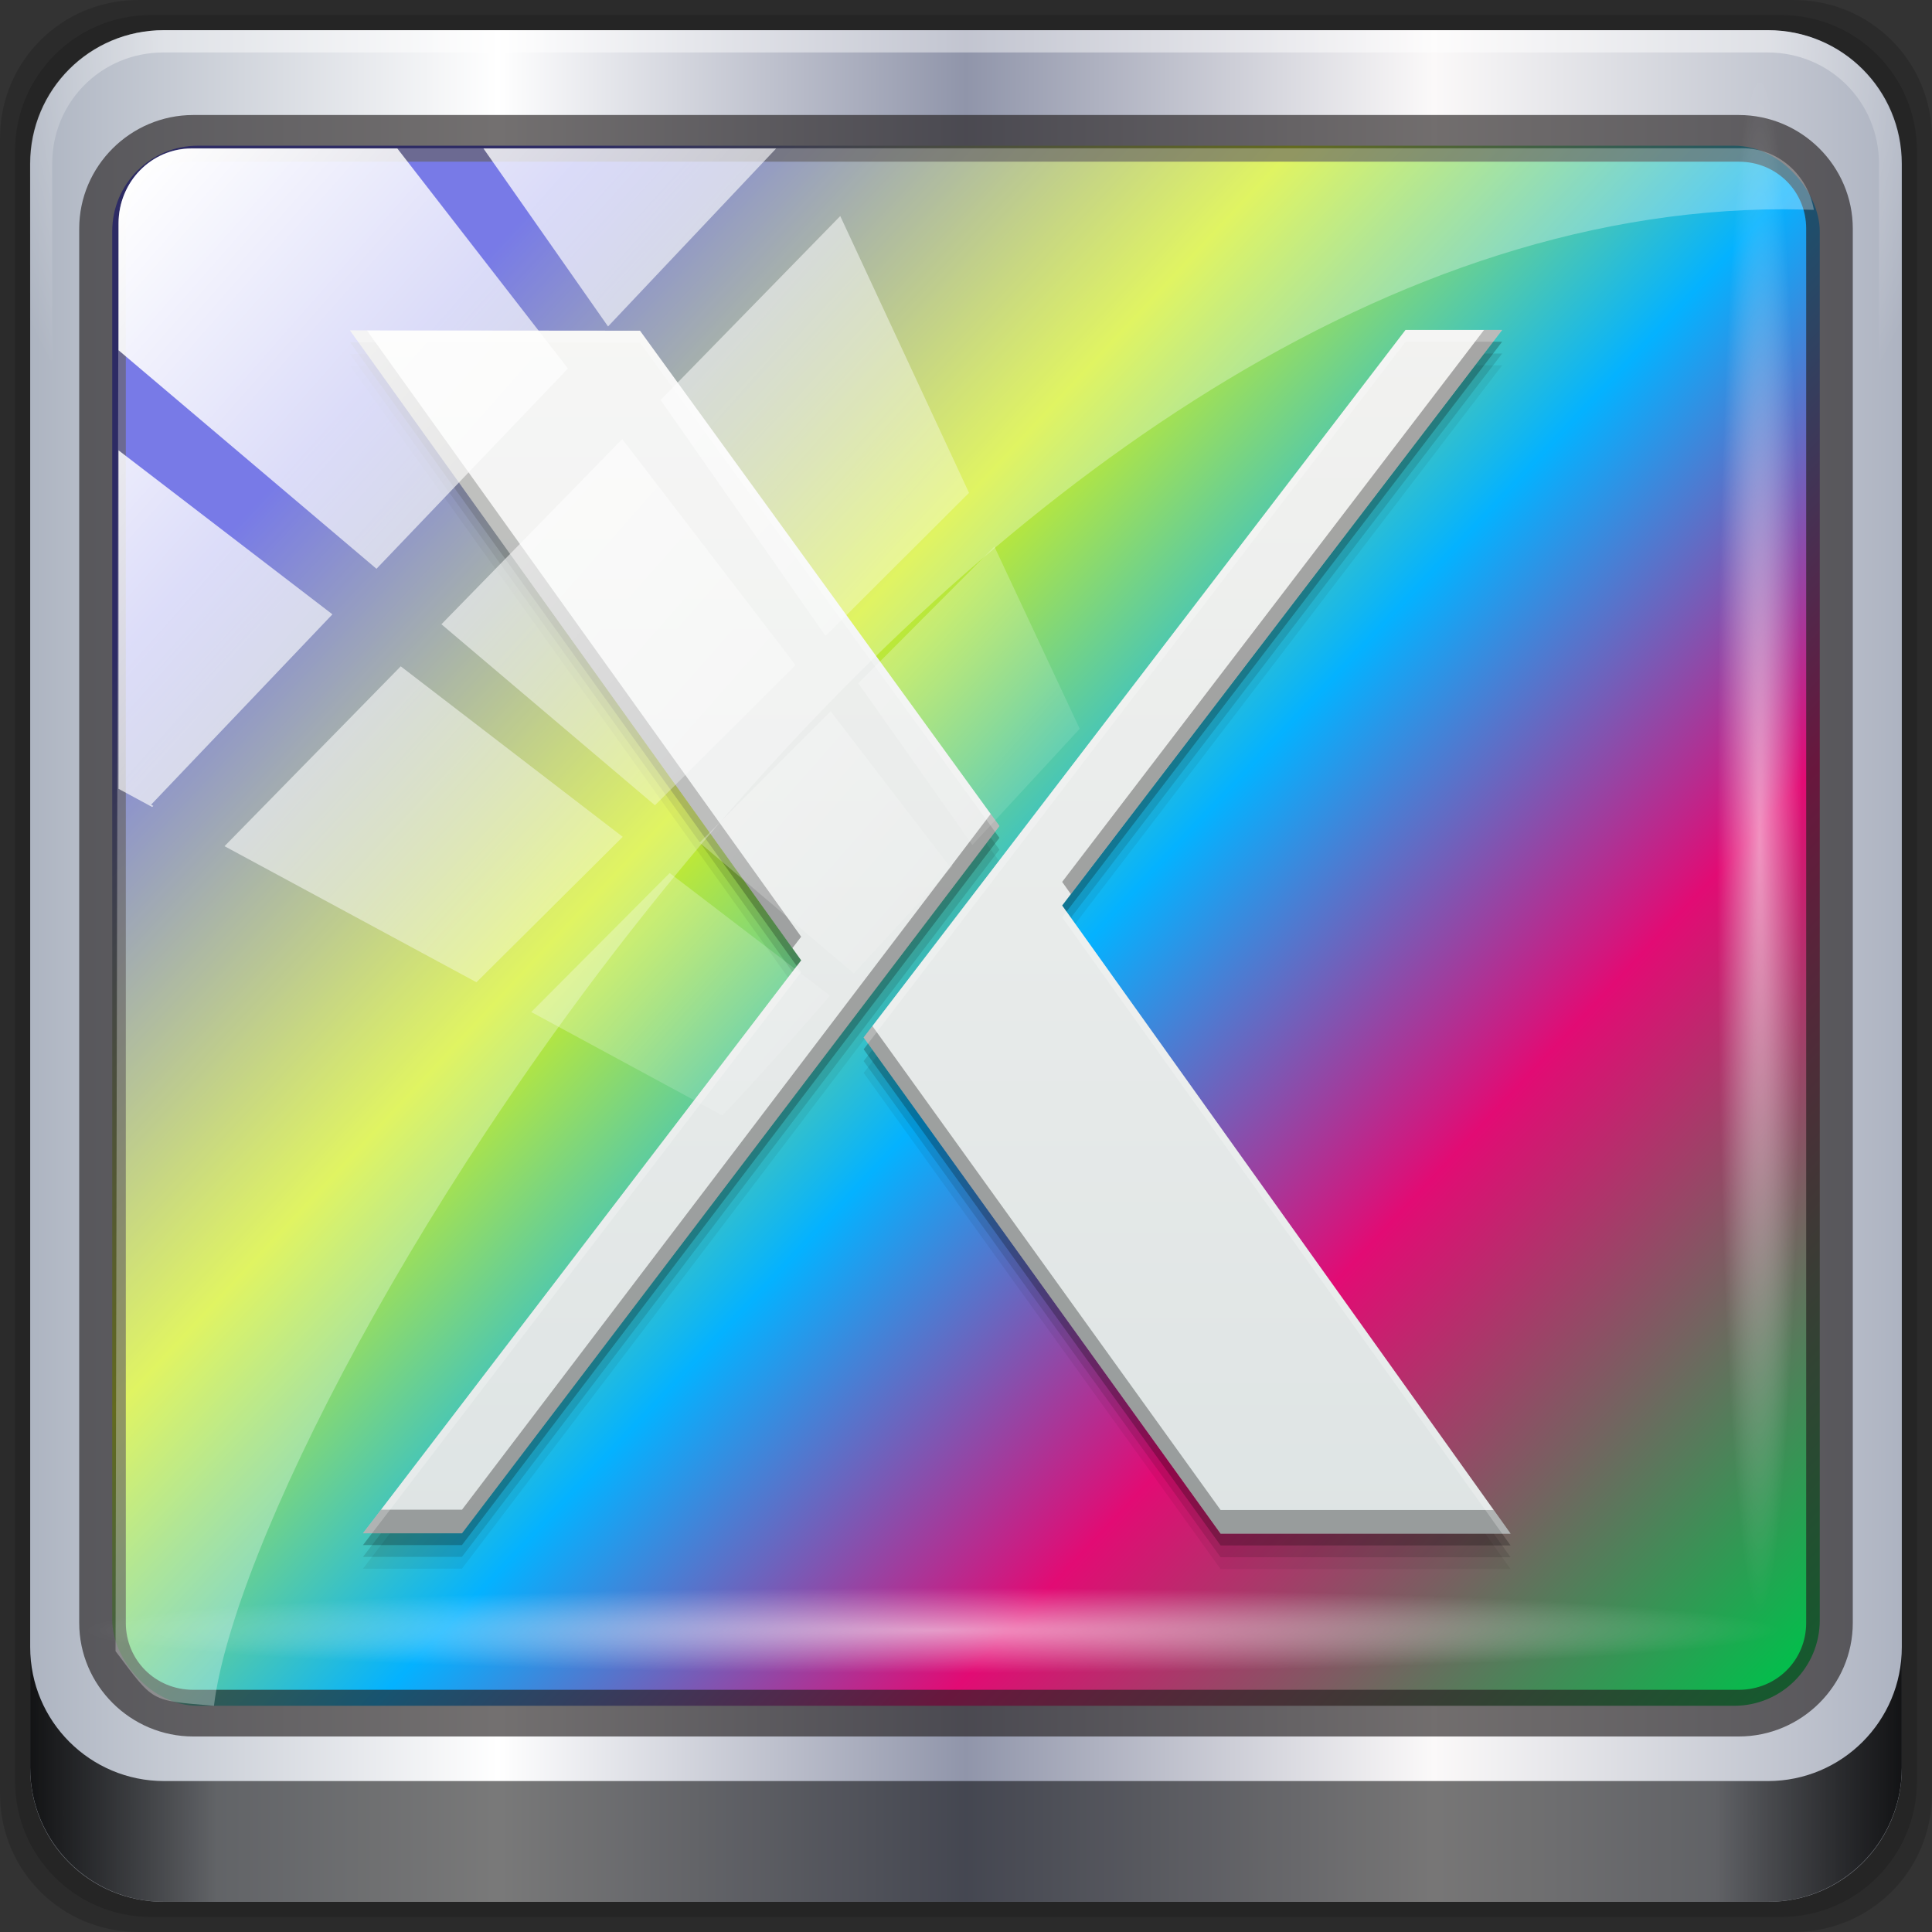 <?xml version="1.0" encoding="UTF-8" standalone="no"?>
<!-- Created with Inkscape (http://www.inkscape.org/) -->

<svg
   xmlns:dc="http://purl.org/dc/elements/1.1/"
   xmlns:cc="http://creativecommons.org/ns#"
   xmlns:rdf="http://www.w3.org/1999/02/22-rdf-syntax-ns#"
   xmlns:svg="http://www.w3.org/2000/svg"
   xmlns="http://www.w3.org/2000/svg"
   xmlns:xlink="http://www.w3.org/1999/xlink"
   xmlns:sodipodi="http://sodipodi.sourceforge.net/DTD/sodipodi-0.dtd"
   xmlns:inkscape="http://www.inkscape.org/namespaces/inkscape"
   width="96"
   height="96"
   id="svg4252"
   version="1.1"
   inkscape:version="0.48.5 r10040"
   sodipodi:docname="kindle.svg">
  <rect width="100%" height="100%" fill="#333333" stroke="none"/>
  <defs
     id="defs4254">
    <linearGradient
       id="linearGradient4027">
      <stop
         style="stop-color:#3e42dd;stop-opacity:1;"
         offset="0"
         id="stop4029" />
      <stop
         id="stop4037"
         offset="0.268"
         style="stop-color:#d3ef20;stop-opacity:1;" />
      <stop
         id="stop4035"
         offset="0.471"
         style="stop-color:#04b2ff;stop-opacity:1;" />
      <stop
         id="stop4033"
         offset="0.686"
         style="stop-color:#e20b74;stop-opacity:1;" />
      <stop
         style="stop-color:#00c04b;stop-opacity:1;"
         offset="1"
         id="stop4031" />
    </linearGradient>
    <linearGradient
       id="linearGradient5063">
      <stop
         id="stop5065"
         offset="0"
         style="stop-color:#6b9ab0;stop-opacity:1;" />
      <stop
         id="stop5067"
         offset="1"
         style="stop-color:#466b7a;stop-opacity:1;" />
    </linearGradient>
    <linearGradient
       id="linearGradient5057">
      <stop
         style="stop-color:#ff830a;stop-opacity:1;"
         offset="0"
         id="stop5059" />
      <stop
         style="stop-color:#b55f0b;stop-opacity:1;"
         offset="1"
         id="stop5061" />
    </linearGradient>
    <linearGradient
       id="linearGradient5051">
      <stop
         id="stop5053"
         offset="0"
         style="stop-color:#c60aff;stop-opacity:1;" />
      <stop
         id="stop5055"
         offset="1"
         style="stop-color:#9b0bb5;stop-opacity:1;" />
    </linearGradient>
    <linearGradient
       id="linearGradient5045">
      <stop
         style="stop-color:#2fff0a;stop-opacity:1;"
         offset="0"
         id="stop5047" />
      <stop
         style="stop-color:#16b50b;stop-opacity:1;"
         offset="1"
         id="stop5049" />
    </linearGradient>
    <linearGradient
       id="linearGradient5039">
      <stop
         id="stop5041"
         offset="0"
         style="stop-color:#ff0a0a;stop-opacity:1;" />
      <stop
         id="stop5043"
         offset="1"
         style="stop-color:#c00000;stop-opacity:1;" />
    </linearGradient>
    <linearGradient
       id="linearGradient5029">
      <stop
         style="stop-color:#0a9aff;stop-opacity:1;"
         offset="0"
         id="stop5031" />
      <stop
         style="stop-color:#0070c0;stop-opacity:1;"
         offset="1"
         id="stop5033" />
    </linearGradient>
    <linearGradient
       y2="47"
       x2="90"
       y1="47"
       x1="6"
       gradientTransform="matrix(1.107,0,0,1.107,2.901,-18.701)"
       gradientUnits="userSpaceOnUse"
       id="linearGradient3825"
       xlink:href="#linearGradient6139-0"
       inkscape:collect="always" />
    <linearGradient
       id="linearGradient6139-0">
      <stop
         id="stop6141-2"
         offset="0"
         style="stop-color:#adb4c1;stop-opacity:1;" />
      <stop
         style="stop-color:#ffffff;stop-opacity:1;"
         offset="0.25"
         id="stop6151-0" />
      <stop
         style="stop-color:#9095aa;stop-opacity:1;"
         offset="0.5"
         id="stop6147-1" />
      <stop
         id="stop6149-4"
         offset="0.75"
         style="stop-color:#fbf9f9;stop-opacity:1;" />
      <stop
         id="stop6143-4"
         offset="1"
         style="stop-color:#adb3c1;stop-opacity:1;" />
    </linearGradient>
    <radialGradient
       r="42"
       fy="-27"
       fx="48"
       cy="-27"
       cx="48"
       gradientTransform="matrix(-1.072,0,0,-0.875,199.464,-19.126)"
       gradientUnits="userSpaceOnUse"
       id="radialGradient3827"
       xlink:href="#linearGradient4091-0-3-0-7"
       inkscape:collect="always" />
    <linearGradient
       id="linearGradient4091-0-3-0-7">
      <stop
         style="stop-color:#ffffff;stop-opacity:1;"
         offset="0"
         id="stop4093-3-6-4-2" />
      <stop
         id="stop4099-6-1-8-3"
         offset="0.8"
         style="stop-color:#ffffff;stop-opacity:1;" />
      <stop
         style="stop-color:#ffffff;stop-opacity:0;"
         offset="1"
         id="stop4095-1-0-7-9" />
    </linearGradient>
    <linearGradient
       y2="88.172"
       x2="94.5"
       y1="88.172"
       x1="1.5"
       gradientTransform="translate(8.044,-14.666)"
       gradientUnits="userSpaceOnUse"
       id="linearGradient3829"
       xlink:href="#linearGradient3832-0-6-1-1"
       inkscape:collect="always" />
    <linearGradient
       id="linearGradient3832-0-6-1-1">
      <stop
         style="stop-color:#000000;stop-opacity:1;"
         offset="0"
         id="stop3834-6-3-7-1" />
      <stop
         id="stop3872-2-4"
         offset="0.1"
         style="stop-color:#000000;stop-opacity:0.588;" />
      <stop
         style="stop-color:#000000;stop-opacity:0.588;"
         offset="0.9"
         id="stop3844-6-2-7-6" />
      <stop
         style="stop-color:#000000;stop-opacity:1;"
         offset="1"
         id="stop3836-5-0-2-9" />
    </linearGradient>
    <radialGradient
       r="43.199"
       fy="44.893"
       fx="13.948"
       cy="44.893"
       cx="13.948"
       gradientTransform="matrix(0.975,0,0,0.049,-4.148,101.319)"
       gradientUnits="userSpaceOnUse"
       id="radialGradient3831"
       xlink:href="#linearGradient4133"
       inkscape:collect="always" />
    <linearGradient
       inkscape:collect="always"
       id="linearGradient4133">
      <stop
         style="stop-color:#ffffff;stop-opacity:1;"
         offset="0"
         id="stop4135" />
      <stop
         style="stop-color:#ffffff;stop-opacity:0;"
         offset="1"
         id="stop4137" />
    </linearGradient>
    <radialGradient
       r="43.199"
       fy="44.893"
       fx="13.948"
       cy="44.893"
       cx="13.948"
       gradientTransform="matrix(0.888,0,0,0.049,51.887,-52.752)"
       gradientUnits="userSpaceOnUse"
       id="radialGradient3833"
       xlink:href="#linearGradient4133"
       inkscape:collect="always" />
    <linearGradient
       y2="7.017"
       x2="45.448"
       y1="92.54"
       x1="45.448"
       gradientTransform="scale(1.006,0.994)"
       gradientUnits="userSpaceOnUse"
       id="linearGradient3835"
       xlink:href="#ButtonShadow-1"
       inkscape:collect="always" />
    <linearGradient
       x1="45.448"
       y1="92.54"
       x2="45.448"
       y2="7.017"
       id="ButtonShadow-1"
       gradientUnits="userSpaceOnUse"
       gradientTransform="scale(1.006,0.994)">
      <stop
         id="stop3750-9"
         style="stop-color:#000000;stop-opacity:1"
         offset="0" />
      <stop
         id="stop3752-9"
         style="stop-color:#000000;stop-opacity:0.588"
         offset="1" />
    </linearGradient>
    <filter
       color-interpolation-filters="sRGB"
       id="filter3174-3">
      <feGaussianBlur
         id="feGaussianBlur3176-6"
         stdDeviation="1.71" />
    </filter>
    <linearGradient
       y2="14.514"
       x2="50.528"
       y1="-28.642"
       x1="2.771"
       gradientUnits="userSpaceOnUse"
       id="linearGradient3837"
       xlink:href="#linearGradient4213-7"
       inkscape:collect="always" />
    <linearGradient
       inkscape:collect="always"
       id="linearGradient4213-7">
      <stop
         style="stop-color:#ffffff;stop-opacity:1;"
         offset="0"
         id="stop4215-6" />
      <stop
         style="stop-color:#ffffff;stop-opacity:0;"
         offset="1"
         id="stop4217-5" />
    </linearGradient>
    <clipPath
       clipPathUnits="userSpaceOnUse"
       id="clipPath4156-4">
      <path
         style="opacity:0.6;fill:#ffffff;fill-opacity:1;stroke:none"
         d="m 27.046,-55.695 -14.214,13.321 0.061,0 15.653,21.771 10.231,-10.546 C 38.562,-32.302 27.468,-54.819 27.046,-55.695 z M 9.647,-39.383 -5.241,-25.321 15.988,-7.806 26.372,-18.383 9.647,-39.383 z m 31.491,12.951 -9.741,9.714 8.945,12.458 7.781,-7.555 -6.984,-14.617 z m -49.84,4.379 -13.754,12.982 26.283,13.846 0.061,-0.062 -0.123,-0.062 L 13.599,-5.401 -8.702,-22.053 z m 38.015,7.401 -9.803,9.775 11.579,9.559 7.628,-7.401 -8.669,-11.009 -0.735,-0.925 z m 20.187,5.674 -7.383,7.216 6.188,8.542 5.82,-6.137 -4.626,-9.621 z m -32.195,6.322 -9.557,9.498 13.662,7.185 7.934,-7.678 -12.039,-9.004 z m 23.312,2.374 -7.107,6.938 8.363,6.907 5.361,-5.674 -0.061,-0.092 -0.092,0.123 -6.464,-8.203 z m -8.73,8.542 -7.505,7.339 10.354,5.458 c 1.397,-1.321 5.675,-6.123 5.851,-6.322 L 31.886,8.26 z"
         id="path4158-0"
         inkscape:connector-curvature="0" />
    </clipPath>
    <linearGradient
       y2="14.514"
       x2="50.528"
       y1="-28.642"
       x1="2.771"
       gradientUnits="userSpaceOnUse"
       id="linearGradient3837-7"
       xlink:href="#linearGradient4213-7-8"
       inkscape:collect="always" />
    <linearGradient
       inkscape:collect="always"
       id="linearGradient4213-7-8">
      <stop
         style="stop-color:#ffffff;stop-opacity:1;"
         offset="0"
         id="stop4215-6-5" />
      <stop
         style="stop-color:#ffffff;stop-opacity:0;"
         offset="1"
         id="stop4217-5-2" />
    </linearGradient>
    <clipPath
       clipPathUnits="userSpaceOnUse"
       id="clipPath4156-4-6">
      <path
         style="opacity:0.6;fill:#ffffff;fill-opacity:1;stroke:none"
         d="m 27.046,-55.695 -14.214,13.321 0.061,0 15.653,21.771 10.231,-10.546 C 38.562,-32.302 27.468,-54.819 27.046,-55.695 z M 9.647,-39.383 -5.241,-25.321 15.988,-7.806 26.372,-18.383 9.647,-39.383 z m 31.491,12.951 -9.741,9.714 8.945,12.458 7.781,-7.555 -6.984,-14.617 z m -49.84,4.379 -13.754,12.982 26.283,13.846 0.061,-0.062 -0.123,-0.062 L 13.599,-5.401 -8.702,-22.053 z m 38.015,7.401 -9.803,9.775 11.579,9.559 7.628,-7.401 -8.669,-11.009 -0.735,-0.925 z m 20.187,5.674 -7.383,7.216 6.188,8.542 5.82,-6.137 -4.626,-9.621 z m -32.195,6.322 -9.557,9.498 13.662,7.185 7.934,-7.678 -12.039,-9.004 z m 23.312,2.374 -7.107,6.938 8.363,6.907 5.361,-5.674 -0.061,-0.092 -0.092,0.123 -6.464,-8.203 z m -8.73,8.542 -7.505,7.339 10.354,5.458 c 1.397,-1.321 5.675,-6.123 5.851,-6.322 L 31.886,8.26 z"
         id="path4158-0-3"
         inkscape:connector-curvature="0" />
    </clipPath>
    <linearGradient
       inkscape:collect="always"
       xlink:href="#linearGradient4213-7-8"
       id="linearGradient4967"
       gradientUnits="userSpaceOnUse"
       x1="2.771"
       y1="-28.642"
       x2="50.528"
       y2="14.514" />
    <radialGradient
       r="43.199"
       fy="44.893"
       fx="13.948"
       cy="44.893"
       cx="13.948"
       gradientTransform="matrix(0.888,0,0,0.049,29.382,-89.635)"
       gradientUnits="userSpaceOnUse"
       id="radialGradient3833-1"
       xlink:href="#linearGradient4133-5"
       inkscape:collect="always" />
    <linearGradient
       inkscape:collect="always"
       id="linearGradient4133-5">
      <stop
         style="stop-color:#ffffff;stop-opacity:1;"
         offset="0"
         id="stop4135-4" />
      <stop
         style="stop-color:#ffffff;stop-opacity:0;"
         offset="1"
         id="stop4137-5" />
    </linearGradient>
    <radialGradient
       r="43.199"
       fy="44.893"
       fx="13.948"
       cy="44.893"
       cx="13.948"
       gradientTransform="matrix(0.975,0,0,0.049,-4.148,101.319)"
       gradientUnits="userSpaceOnUse"
       id="radialGradient3831-7"
       xlink:href="#linearGradient4133-5"
       inkscape:collect="always" />
    <radialGradient
       r="43.199"
       fy="44.893"
       fx="13.948"
       cy="44.893"
       cx="13.948"
       gradientTransform="matrix(0.975,0,0,0.049,32.735,78.814)"
       gradientUnits="userSpaceOnUse"
       id="radialGradient4992"
       xlink:href="#linearGradient4133-5"
       inkscape:collect="always" />
    <linearGradient
       gradientUnits="userSpaceOnUse"
       y2="503.299"
       x2="416.772"
       y1="544.22"
       x1="416.772"
       id="linearGradient4182"
       xlink:href="#linearGradient4195"
       inkscape:collect="always" />
    <linearGradient
       gradientTransform="matrix(1,0,0,-1,-384.571,-499.798)"
       y2="-539.433"
       x2="423.926"
       y1="-554.123"
       x1="419.99"
       gradientUnits="userSpaceOnUse"
       id="linearGradient3344"
       xlink:href="#linearGradient3306"
       inkscape:collect="always" />
    <linearGradient
       y2="-521.392"
       x2="407.815"
       y1="-494.987"
       x1="381.409"
       gradientTransform="matrix(1,0,0,-1,-384.571,-499.798)"
       gradientUnits="userSpaceOnUse"
       id="linearGradient3337"
       xlink:href="#linearGradient3323"
       inkscape:collect="always" />
    <linearGradient
       gradientTransform="matrix(1,0,0,-1,-36.512,23.142)"
       y2="-517.289"
       x2="426.779"
       y1="-546.849"
       x1="409.712"
       gradientUnits="userSpaceOnUse"
       id="linearGradient3320"
       xlink:href="#linearGradient3323"
       inkscape:collect="always" />
    <linearGradient
       gradientUnits="userSpaceOnUse"
       y2="-499.799"
       x2="417.618"
       y1="-547.808"
       x1="417.618"
       id="linearGradient3312"
       xlink:href="#linearGradient3306"
       inkscape:collect="always"
       gradientTransform="translate(-29.827,-46.283)" />
    <linearGradient
       id="linearGradient3306"
       inkscape:collect="always">
      <stop
         id="stop3308"
         offset="0"
         style="stop-color:#0ed2e4;stop-opacity:1" />
      <stop
         id="stop3310"
         offset="1"
         style="stop-color:#c7f5f9;stop-opacity:1" />
    </linearGradient>
    <linearGradient
       inkscape:collect="always"
       id="linearGradient3323">
      <stop
         style="stop-color:#f31a69;stop-opacity:1"
         offset="0"
         id="stop3325" />
      <stop
         style="stop-color:#fe6d45;stop-opacity:1"
         offset="1"
         id="stop3327" />
    </linearGradient>
    <linearGradient
       inkscape:collect="always"
       id="linearGradient4195">
      <stop
         style="stop-color:#dee4e4;stop-opacity:1"
         offset="0"
         id="stop4197" />
      <stop
         style="stop-color:#f2f2f0;stop-opacity:1"
         offset="1"
         id="stop4199" />
    </linearGradient>
    <linearGradient
       inkscape:collect="always"
       xlink:href="#linearGradient4195"
       id="linearGradient4004"
       gradientUnits="userSpaceOnUse"
       x1="416.772"
       y1="544.22"
       x2="416.772"
       y2="503.299" />
    <linearGradient
       inkscape:collect="always"
       xlink:href="#linearGradient4027"
       id="linearGradient4039"
       x1="19.976"
       y1="17.201"
       x2="89.909"
       y2="82.512"
       gradientUnits="userSpaceOnUse" />
    <linearGradient
       inkscape:collect="always"
       xlink:href="#linearGradient4195-1"
       id="linearGradient4004-8"
       gradientUnits="userSpaceOnUse"
       x1="416.772"
       y1="544.22"
       x2="416.772"
       y2="503.299" />
    <linearGradient
       inkscape:collect="always"
       id="linearGradient4195-1">
      <stop
         style="stop-color:#dee4e4;stop-opacity:1"
         offset="0"
         id="stop4197-3" />
      <stop
         style="stop-color:#f2f2f0;stop-opacity:1"
         offset="1"
         id="stop4199-7" />
    </linearGradient>
    <linearGradient
       inkscape:collect="always"
       xlink:href="#linearGradient4195-3"
       id="linearGradient4004-3"
       gradientUnits="userSpaceOnUse"
       x1="416.772"
       y1="544.22"
       x2="416.772"
       y2="503.299" />
    <linearGradient
       inkscape:collect="always"
       id="linearGradient4195-3">
      <stop
         style="stop-color:#dee4e4;stop-opacity:1"
         offset="0"
         id="stop4197-7" />
      <stop
         style="stop-color:#f2f2f0;stop-opacity:1"
         offset="1"
         id="stop4199-8" />
    </linearGradient>
  </defs>
  <sodipodi:namedview
     id="base"
     pagecolor="#ffffff"
     bordercolor="#666666"
     borderopacity="1.0"
     inkscape:pageopacity="0.0"
     inkscape:pageshadow="2"
     inkscape:zoom="1.9445436"
     inkscape:cx="-16.540063"
     inkscape:cy="32"
     inkscape:current-layer="layer5"
     showgrid="true"
     inkscape:document-units="px"
     inkscape:grid-bbox="true"
     inkscape:showpageshadow="false"
     inkscape:window-width="1280"
     inkscape:window-height="969"
     inkscape:window-x="0"
     inkscape:window-y="0"
     inkscape:window-maximized="1" />
  <g
     id="layer1"
     inkscape:label="icona"
     inkscape:groupmode="layer"
     transform="translate(0,32)"
     sodipodi:insensitive="true">
    <g
       style="display:inline"
       transform="translate(-8.044,-17.334)"
       id="g7390">
      <path
         style="opacity:0.15;fill:#000000;fill-opacity:1;fill-rule:nonzero;stroke:none;display:inline"
         d="m 97.187,-14.666 -82.286,0 c -3.799,0 -6.857,3.058 -6.857,6.857 l 0,82.286 c 0,3.799 3.058,6.857 6.857,6.857 l 82.286,0 c 3.799,0 6.857,-3.058 6.857,-6.857 l 0,-82.286 c 0,-3.799 -3.058,-6.857 -6.857,-6.857 z"
         id="path3288"
         inkscape:connector-curvature="0" />
      <path
         inkscape:connector-curvature="0"
         id="path4085"
         d="m 96.544,-13.916 -81,0 c -3.739,0 -6.75,3.01 -6.75,6.75 l 0,81 c 0,3.74 3.011,6.75 6.75,6.75 l 81,0 c 3.74,0 6.75,-3.01 6.75,-6.75 l 0,-81 c 0,-3.739 -3.01,-6.75 -6.75,-6.75 z"
         style="opacity:0.15;fill:#000000;fill-opacity:1;fill-rule:nonzero;stroke:none;display:inline" />
      <path
         style="fill:url(#linearGradient3825);fill-opacity:1;fill-rule:nonzero;stroke:none;display:inline"
         d="m 95.901,-13.166 -79.714,0 c -3.68,0 -6.643,2.963 -6.643,6.643 l 0,79.714 c 0,3.68 2.963,6.643 6.643,6.643 l 79.714,0 c 3.68,0 6.643,-2.963 6.643,-6.643 l 0,-79.714 c 0,-3.68 -2.963,-6.643 -6.643,-6.643 z"
         id="rect4251-1"
         inkscape:connector-curvature="0" />
      <g
         id="g3272"
         transform="matrix(1.107,0,0,1.107,-107.813,-18.148)">
        <path
           inkscape:connector-curvature="0"
           id="path4236-5"
           d="m 112,4.5 c -3.324,0 -6,2.676 -6,6 l 0,15 1,0 0,-15 c 0,-2.787 2.213,-5 5,-5 l 72,0 c 2.787,0 5,2.213 5,5 l 0,15 1,0 0,-15 c 0,-3.324 -2.676,-6 -6,-6 l -72,0 z"
           style="opacity:0.45;fill:url(#radialGradient3827);fill-opacity:1;fill-rule:nonzero;stroke:none;display:inline" />
      </g>
      <path
         inkscape:connector-curvature="0"
         style="opacity:0.891;fill:url(#linearGradient3829);fill-opacity:1;fill-rule:nonzero;stroke:none;display:inline"
         d="m 9.544,67.178 0,6 c 0,3.68 2.976,6.656 6.656,6.656 l 79.688,0 c 3.68,0 6.656,-2.976 6.656,-6.656 l 0,-6 c 0,3.68 -2.976,6.656 -6.656,6.656 l -79.688,0 c -3.68,0 -6.656,-2.976 -6.656,-6.656 z"
         id="path4118" />
      <g
         transform="translate(251.288,-104.897)"
         id="g4615">
        <g
           id="layer2-8"
           style="display:none">
          <rect
             width="86"
             height="85"
             rx="6"
             ry="6"
             x="5"
             y="7"
             id="rect3745-9"
             style="opacity:0.9;fill:url(#linearGradient3835);fill-opacity:1;fill-rule:nonzero;stroke:none;filter:url(#filter3174-3)" />
        </g>
      </g>
    </g>
  </g>
  <g
     inkscape:groupmode="layer"
     id="layer7"
     inkscape:label="colori"
     style="display:inline"
     sodipodi:insensitive="true">
    <rect
       ry="4.25"
       y="7.24"
       x="5.577"
       height="77.52"
       width="84.846"
       id="rect4301"
       style="fill:url(#linearGradient4039);fill-opacity:1;stroke:none;display:inline" />
    <path
       inkscape:connector-curvature="0"
       id="path4989"
       d="m 9.604,5.715 c -3.117,0 -5.668,2.54 -5.668,5.646 l 0,69.278 c 0,3.106 2.551,5.646 5.668,5.646 l 76.792,0 c 3.117,0 5.668,-2.54 5.668,-5.646 l 0,-69.278 c 0,-3.106 -2.551,-5.646 -5.668,-5.646 l -76.792,0 z m 0,2.319 76.792,0 c 1.888,0 3.352,1.48 3.352,3.327 l 0,69.278 c 0,1.846 -1.464,3.327 -3.352,3.327 l -76.792,0 c -1.888,0 -3.352,-1.48 -3.352,-3.327 l 0,-69.278 c 0,-1.846 1.464,-3.327 3.352,-3.327 z"
       style="font-size:medium;font-style:normal;font-variant:normal;font-weight:normal;font-stretch:normal;text-indent:0;text-align:start;text-decoration:none;line-height:normal;letter-spacing:normal;word-spacing:normal;text-transform:none;direction:ltr;block-progression:tb;writing-mode:lr-tb;text-anchor:start;baseline-shift:baseline;color:#000000;fill:#241f1f;fill-opacity:0.633;stroke:none;stroke-width:2.376;marker:none;visibility:visible;display:inline;overflow:visible;enable-background:accumulate;font-family:Sans;-inkscape-font-specification:Sans" />
    <g
       transform="translate(-441.484,-596.475)"
       id="layer1-0"
       inkscape:label="Capa 1" />
  </g>
  <g
     inkscape:groupmode="layer"
     id="layer5"
     inkscape:label="simboli">
    <g
       style="display:inline"
       id="g3996"
       transform="translate(-612.732,-509.307)">
      <path
         style="fill:#000000;fill-opacity:0.059"
         inkscape:connector-curvature="0"
         id="path4207"
         d="m 389.343,545.384 14.851,-19.418 -15.29,-21.35 9.827,0.009 12.183,16.788 -18.217,23.972 -3.356,0 z m 29.068,0.014 -12.099,-16.817 18.368,-23.983 3.273,0 -14.912,19.509 15.198,21.291 -9.828,0 z" />
      <path
         d="m 389.343,544.984 14.851,-19.418 -15.29,-21.35 9.827,0.009 12.183,16.788 -18.217,23.972 -3.356,0 z m 29.068,0.014 -12.099,-16.817 18.368,-23.983 3.273,0 -14.912,19.509 15.198,21.291 -9.828,0 z"
         id="path4205"
         inkscape:connector-curvature="0"
         style="fill:#000000;fill-opacity:0.118" />
      <path
         style="fill:#000000;fill-opacity:0.235"
         inkscape:connector-curvature="0"
         id="path4201"
         d="m 389.343,544.584 14.851,-19.418 -15.29,-21.35 9.827,0.009 12.183,16.788 -18.217,23.972 -3.356,0 z m 29.068,0.014 -12.099,-16.817 18.368,-23.983 3.273,0 -14.912,19.509 15.198,21.291 -9.828,0 z" />
      <path
         d="m 389.343,544.184 14.851,-19.418 -15.29,-21.35 9.827,0.009 12.183,16.788 -18.217,23.972 -3.356,0 z m 29.068,0.014 -12.099,-16.817 18.368,-23.983 3.273,0 -14.912,19.509 15.198,21.291 -9.828,0 z"
         id="path17"
         inkscape:connector-curvature="0"
         style="fill:url(#linearGradient4004-8);fill-opacity:1" />
      <path
         inkscape:connector-curvature="0"
         style="fill:#000000;fill-opacity:0.314"
         d="M 42.77,3.6 28.469,22.309 l 0.295,0.414 14.617,-19.123 -0.611,0 z M 4.332,3.619 19.326,24.555 19.623,24.168 4.906,3.619 l -0.574,0 z M 26.047,20.006 8.127,43.588 l -2.744,0 -0.611,0.799 3.355,0 L 26.344,20.416 26.047,20.006 z m -4.01,7.189 -0.297,0.389 12.1,16.816 9.828,0 -0.572,-0.801 -9.256,0 -11.803,-16.404 z"
         transform="translate(384.571,499.798)"
         id="path4209" />
      <path
         transform="translate(384.571,499.798)"
         inkscape:connector-curvature="0"
         style="fill:#ffffff;fill-opacity:0.235"
         d="M 40.109,3.6 21.74,27.584 21.889,27.789 40.109,4 l 2.965,0 0.307,-0.4 -3.271,0 z M 4.332,3.619 4.617,4.018 14.16,4.027 26.195,20.611 26.344,20.416 14.16,3.627 4.332,3.619 z m 24.285,19.697 -0.148,0.193 14.914,20.891 0.285,0 -15.051,-21.084 z m -9.143,1.846 -14.703,19.225 0.307,0 14.545,-19.018 -0.148,-0.207 z"
         id="path4214" />
    </g>
    <g
       style="display:inline"
       id="g3996-6"
       transform="matrix(1.466,0,0,1.466,-552.739,-721.588)">
      <path
         style="fill:#000000;fill-opacity:0.059"
         inkscape:connector-curvature="0"
         id="path4207-5"
         d="m 389.343,545.384 14.851,-19.418 -15.29,-21.35 9.827,0.009 12.183,16.788 -18.217,23.972 -3.356,0 z m 29.068,0.014 -12.099,-16.817 18.368,-23.983 3.273,0 -14.912,19.509 15.198,21.291 -9.828,0 z" />
      <path
         d="m 389.343,544.984 14.851,-19.418 -15.29,-21.35 9.827,0.009 12.183,16.788 -18.217,23.972 -3.356,0 z m 29.068,0.014 -12.099,-16.817 18.368,-23.983 3.273,0 -14.912,19.509 15.198,21.291 -9.828,0 z"
         id="path4205-7"
         inkscape:connector-curvature="0"
         style="fill:#000000;fill-opacity:0.118" />
      <path
         style="fill:#000000;fill-opacity:0.235"
         inkscape:connector-curvature="0"
         id="path4201-9"
         d="m 389.343,544.584 14.851,-19.418 -15.29,-21.35 9.827,0.009 12.183,16.788 -18.217,23.972 -3.356,0 z m 29.068,0.014 -12.099,-16.817 18.368,-23.983 3.273,0 -14.912,19.509 15.198,21.291 -9.828,0 z" />
      <path
         d="m 389.343,544.184 14.851,-19.418 -15.29,-21.35 9.827,0.009 12.183,16.788 -18.217,23.972 -3.356,0 z m 29.068,0.014 -12.099,-16.817 18.368,-23.983 3.273,0 -14.912,19.509 15.198,21.291 -9.828,0 z"
         id="path17-3"
         inkscape:connector-curvature="0"
         style="fill:url(#linearGradient4004-3);fill-opacity:1" />
      <path
         inkscape:connector-curvature="0"
         style="fill:#000000;fill-opacity:0.314"
         d="M 42.77,3.6 28.469,22.309 l 0.295,0.414 14.617,-19.123 -0.611,0 z M 4.332,3.619 19.326,24.555 19.623,24.168 4.906,3.619 l -0.574,0 z M 26.047,20.006 8.127,43.588 l -2.744,0 -0.611,0.799 3.355,0 L 26.344,20.416 26.047,20.006 z m -4.01,7.189 -0.297,0.389 12.1,16.816 9.828,0 -0.572,-0.801 -9.256,0 -11.803,-16.404 z"
         transform="translate(384.571,499.798)"
         id="path4209-6" />
      <path
         transform="translate(384.571,499.798)"
         inkscape:connector-curvature="0"
         style="fill:#ffffff;fill-opacity:0.235"
         d="M 40.109,3.6 21.74,27.584 21.889,27.789 40.109,4 l 2.965,0 0.307,-0.4 -3.271,0 z M 4.332,3.619 4.617,4.018 14.16,4.027 26.195,20.611 26.344,20.416 14.16,3.627 4.332,3.619 z m 24.285,19.697 -0.148,0.193 14.914,20.891 0.285,0 -15.051,-21.084 z m -9.143,1.846 -14.703,19.225 0.307,0 14.545,-19.018 -0.148,-0.207 z"
         id="path4214-3" />
    </g>
  </g>
  <g
     inkscape:groupmode="layer"
     id="layer4"
     inkscape:label="luci-superiori"
     sodipodi:insensitive="true">
    <g
       id="g4963"
       transform="matrix(1.008,0,0,1.014,-1.051,0.605)">
      <path
         inkscape:connector-curvature="0"
         id="rect4190"
         d="m 10.495,6.669 c -1.993,0 -3.604,1.649 -3.609,3.684 l -0.148,69.961 c 1.914,2.521 1.665,2.411 4.852,2.679 C 13.394,68.132 48.089,9.657 89.008,9.657 c 0.488,0 0.963,0.02 1.449,0.029 -0.303,-1.718 -1.751,-3.017 -3.524,-3.017 z"
         style="opacity:0.3;fill:#ffffff;fill-opacity:1;stroke:none;display:inline"
         sodipodi:nodetypes="ssccscss" />
      <rect
         clip-path="url(#clipPath4156-4-6)"
         ry="3.957"
         rx="3.957"
         y="-30"
         x="2"
         height="92"
         width="92"
         id="rect4146"
         style="fill:url(#linearGradient4967);fill-opacity:1;stroke:none;display:inline"
         transform="matrix(0.909,0,0,0.928,5.068,34.52)" />
    </g>
    <rect
       style="opacity:0.55;fill:url(#radialGradient4992);fill-opacity:1;stroke:none;display:inline"
       id="rect4131"
       width="84.25"
       height="4.25"
       x="4.211"
       y="78.898"
       rx="0"
       ry="4.25" />
    <rect
       ry="4.25"
       rx="0"
       y="-89.552"
       x="3.398"
       height="4.25"
       width="76.75"
       id="rect4141"
       style="opacity:0.55;fill:url(#radialGradient3833-1);fill-opacity:1;stroke:none;display:inline"
       transform="matrix(0,1,-1,0,0,0)" />
  </g>
</svg>
